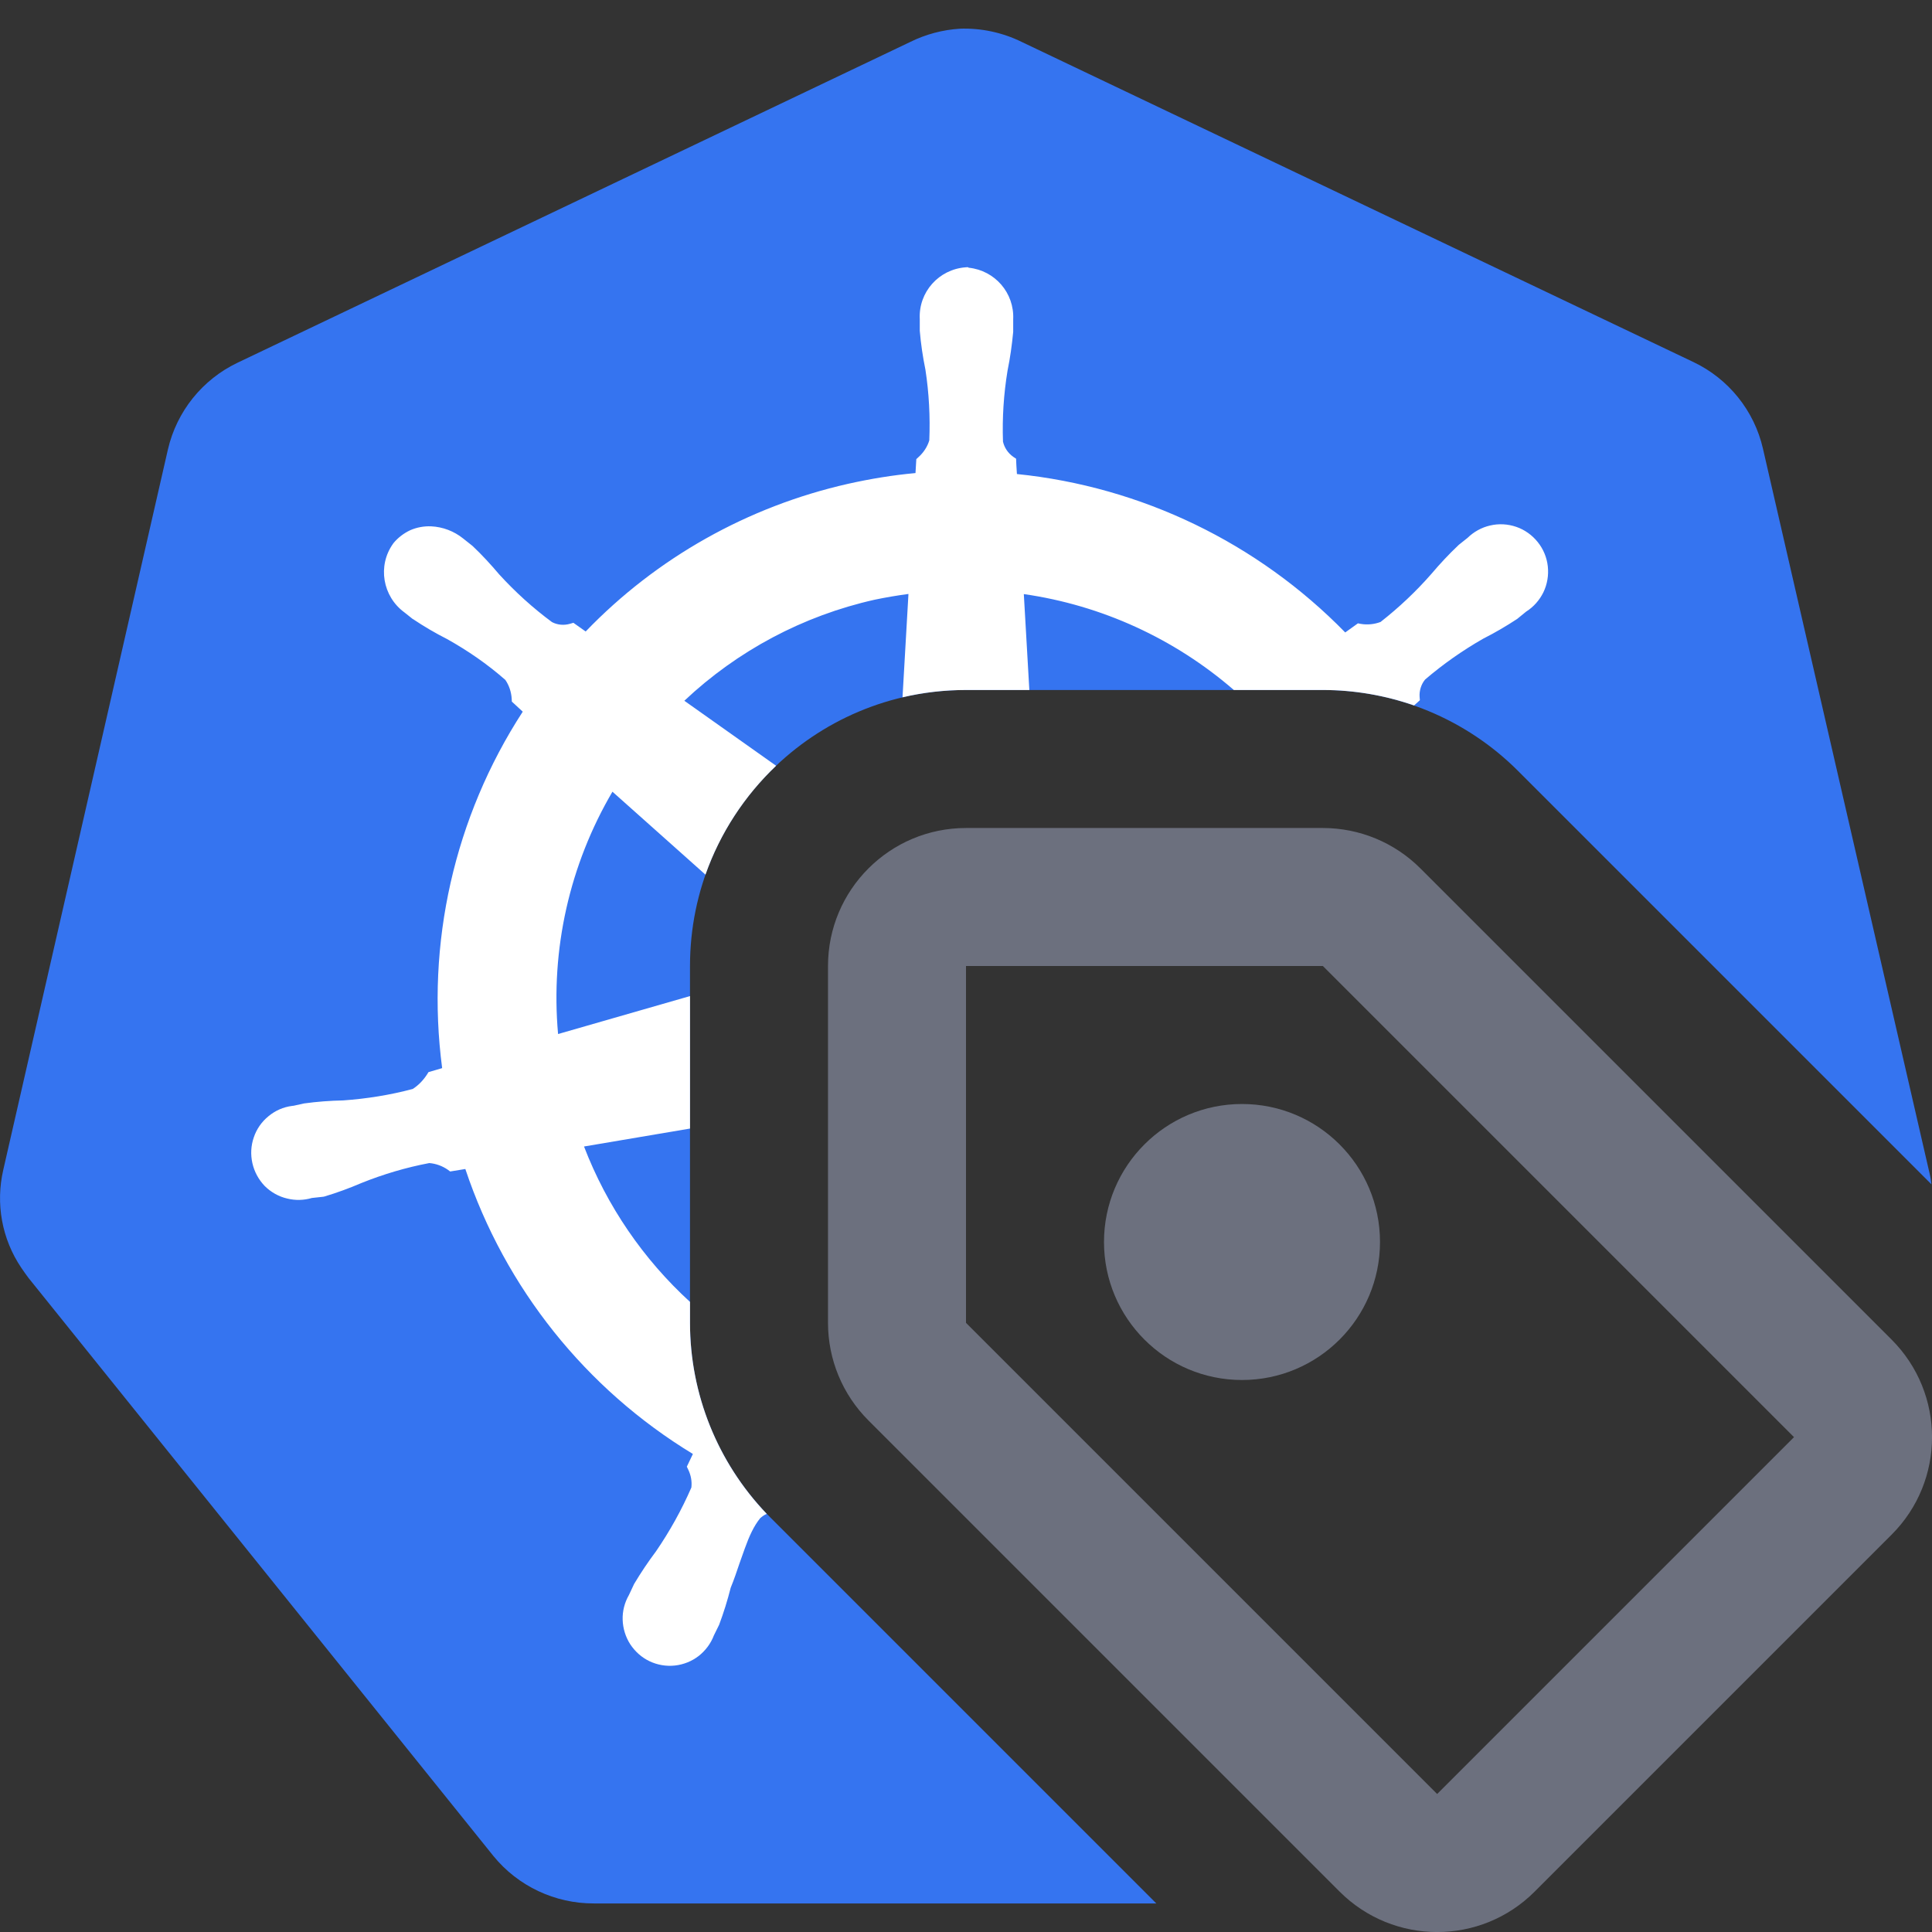<svg width="14" height="14" viewBox="0 0 14 14" fill="none" xmlns="http://www.w3.org/2000/svg">
<rect x="0" y="0" width="14" height="14" fill="#333333" stroke="none"/>
<path fill-rule="evenodd" clip-rule="evenodd" d="M10.414 13L13 10.414L9.586 7L7 7V9.586L10.414 13ZM11.121 13.707L13.707 11.121C14.098 10.731 14.098 10.098 13.707 9.707L10.293 6.293C10.105 6.105 9.851 6 9.586 6H7C6.448 6 6 6.448 6 7V9.586C6 9.851 6.105 10.105 6.293 10.293L9.707 13.707C10.098 14.098 10.731 14.098 11.121 13.707Z" fill="#6C707E"/>
<circle cx="9" cy="9" r="1" fill="#6C707E"/>
<path d="M6.596 0.304C6.709 0.248 6.831 0.216 6.956 0.208H6.952C7.108 0.202 7.264 0.235 7.404 0.304L12.272 2.624C12.526 2.745 12.712 2.976 12.775 3.251L13.976 8.475C13.985 8.51 13.992 8.546 13.996 8.582L11 5.586C10.625 5.211 10.116 5 9.586 5H7C5.896 5 5 5.895 5 7V9.586C5 10.116 5.211 10.625 5.586 11L8.379 13.793H4.303C4.022 13.794 3.754 13.668 3.576 13.45L0.207 9.261C0.189 9.237 0.172 9.213 0.155 9.188C0.013 8.978 -0.033 8.721 0.024 8.476L1.217 3.256C1.281 2.981 1.466 2.751 1.72 2.629L6.596 0.304Z" fill="#3574F0"/>
<path d="M7.02 1.94C7.21 1.96 7.351 2.123 7.342 2.314V2.405C7.333 2.5 7.32 2.593 7.301 2.686C7.273 2.856 7.262 3.028 7.268 3.2C7.278 3.244 7.304 3.283 7.342 3.31L7.363 3.324L7.364 3.349L7.365 3.372C7.366 3.389 7.368 3.412 7.369 3.435C8.272 3.527 9.114 3.934 9.748 4.583L9.84 4.517L9.861 4.521C9.909 4.529 9.959 4.524 10.004 4.507C10.138 4.402 10.261 4.286 10.373 4.158C10.434 4.086 10.499 4.016 10.568 3.951L10.571 3.948L10.634 3.898C10.679 3.854 10.736 3.822 10.798 3.808C10.861 3.793 10.927 3.797 10.988 3.818C11.049 3.839 11.103 3.878 11.143 3.928C11.184 3.979 11.209 4.04 11.216 4.104C11.223 4.169 11.212 4.234 11.184 4.292C11.156 4.349 11.113 4.398 11.059 4.432L10.994 4.485C10.915 4.537 10.833 4.585 10.748 4.628C10.599 4.713 10.458 4.812 10.327 4.924C10.298 4.959 10.284 5.005 10.287 5.05L10.289 5.074L10.247 5.112C10.037 5.039 9.813 5 9.586 5H8.941C8.511 4.628 7.984 4.386 7.419 4.305L7.459 5H7C6.842 5 6.688 5.018 6.54 5.053L6.583 4.304C6.501 4.315 6.418 4.329 6.337 4.346C5.82 4.462 5.344 4.715 4.959 5.078L5.624 5.549C5.396 5.766 5.219 6.035 5.112 6.338L4.438 5.737C4.127 6.267 3.989 6.88 4.044 7.493L5 7.218V8.178L4.232 8.308C4.398 8.74 4.662 9.125 5 9.434V9.586C5 10.102 5.2 10.598 5.556 10.97C5.539 10.977 5.524 10.988 5.509 11.001C5.463 11.057 5.429 11.132 5.397 11.221C5.385 11.254 5.373 11.289 5.36 11.325C5.34 11.384 5.319 11.447 5.295 11.505C5.272 11.596 5.244 11.686 5.211 11.774L5.209 11.778L5.173 11.851C5.151 11.909 5.113 11.96 5.064 11.999C5.014 12.038 4.954 12.062 4.891 12.069C4.828 12.076 4.764 12.065 4.707 12.038C4.65 12.011 4.602 11.968 4.567 11.915C4.533 11.862 4.514 11.801 4.512 11.737C4.51 11.675 4.526 11.613 4.557 11.559L4.595 11.478C4.644 11.396 4.697 11.317 4.754 11.241C4.854 11.095 4.94 10.94 5.01 10.779C5.015 10.735 5.007 10.69 4.987 10.649L4.977 10.628L5.021 10.536C4.245 10.065 3.66 9.333 3.372 8.471L3.262 8.489L3.246 8.477C3.206 8.449 3.159 8.432 3.111 8.428C2.942 8.46 2.777 8.509 2.618 8.573C2.532 8.61 2.442 8.643 2.352 8.67L2.343 8.672L2.26 8.681C2.202 8.698 2.141 8.7 2.081 8.685C2.02 8.671 1.963 8.639 1.918 8.594C1.874 8.548 1.843 8.491 1.829 8.429C1.815 8.367 1.818 8.303 1.839 8.242C1.859 8.182 1.896 8.129 1.945 8.089C1.994 8.048 2.053 8.022 2.116 8.014L2.123 8.013L2.126 8.013L2.203 7.996C2.297 7.983 2.392 7.976 2.487 7.974C2.657 7.962 2.826 7.935 2.991 7.891C3.033 7.864 3.068 7.827 3.095 7.785L3.105 7.769L3.204 7.74C3.085 6.837 3.292 5.921 3.788 5.157L3.709 5.084L3.708 5.064C3.705 5.015 3.69 4.968 3.662 4.927C3.531 4.812 3.39 4.715 3.24 4.631C3.155 4.588 3.073 4.54 2.994 4.487L2.99 4.485L2.931 4.438C2.772 4.322 2.734 4.099 2.849 3.939L2.851 3.936C2.884 3.896 2.926 3.864 2.973 3.842C3.021 3.821 3.073 3.812 3.124 3.814C3.209 3.818 3.29 3.849 3.356 3.902L3.424 3.956C3.493 4.021 3.557 4.091 3.618 4.163C3.734 4.29 3.862 4.406 4 4.508C4.04 4.529 4.087 4.533 4.131 4.52L4.155 4.513L4.244 4.576C4.759 4.041 5.42 3.67 6.145 3.506C6.306 3.47 6.469 3.443 6.634 3.428L6.64 3.327L6.655 3.313C6.692 3.28 6.72 3.238 6.734 3.191C6.741 3.02 6.732 2.848 6.706 2.679C6.687 2.586 6.673 2.492 6.665 2.397L6.665 2.393L6.665 2.312C6.655 2.117 6.803 1.951 6.998 1.937L7.013 1.936L7.02 1.94Z" fill="white"/>
</svg>
